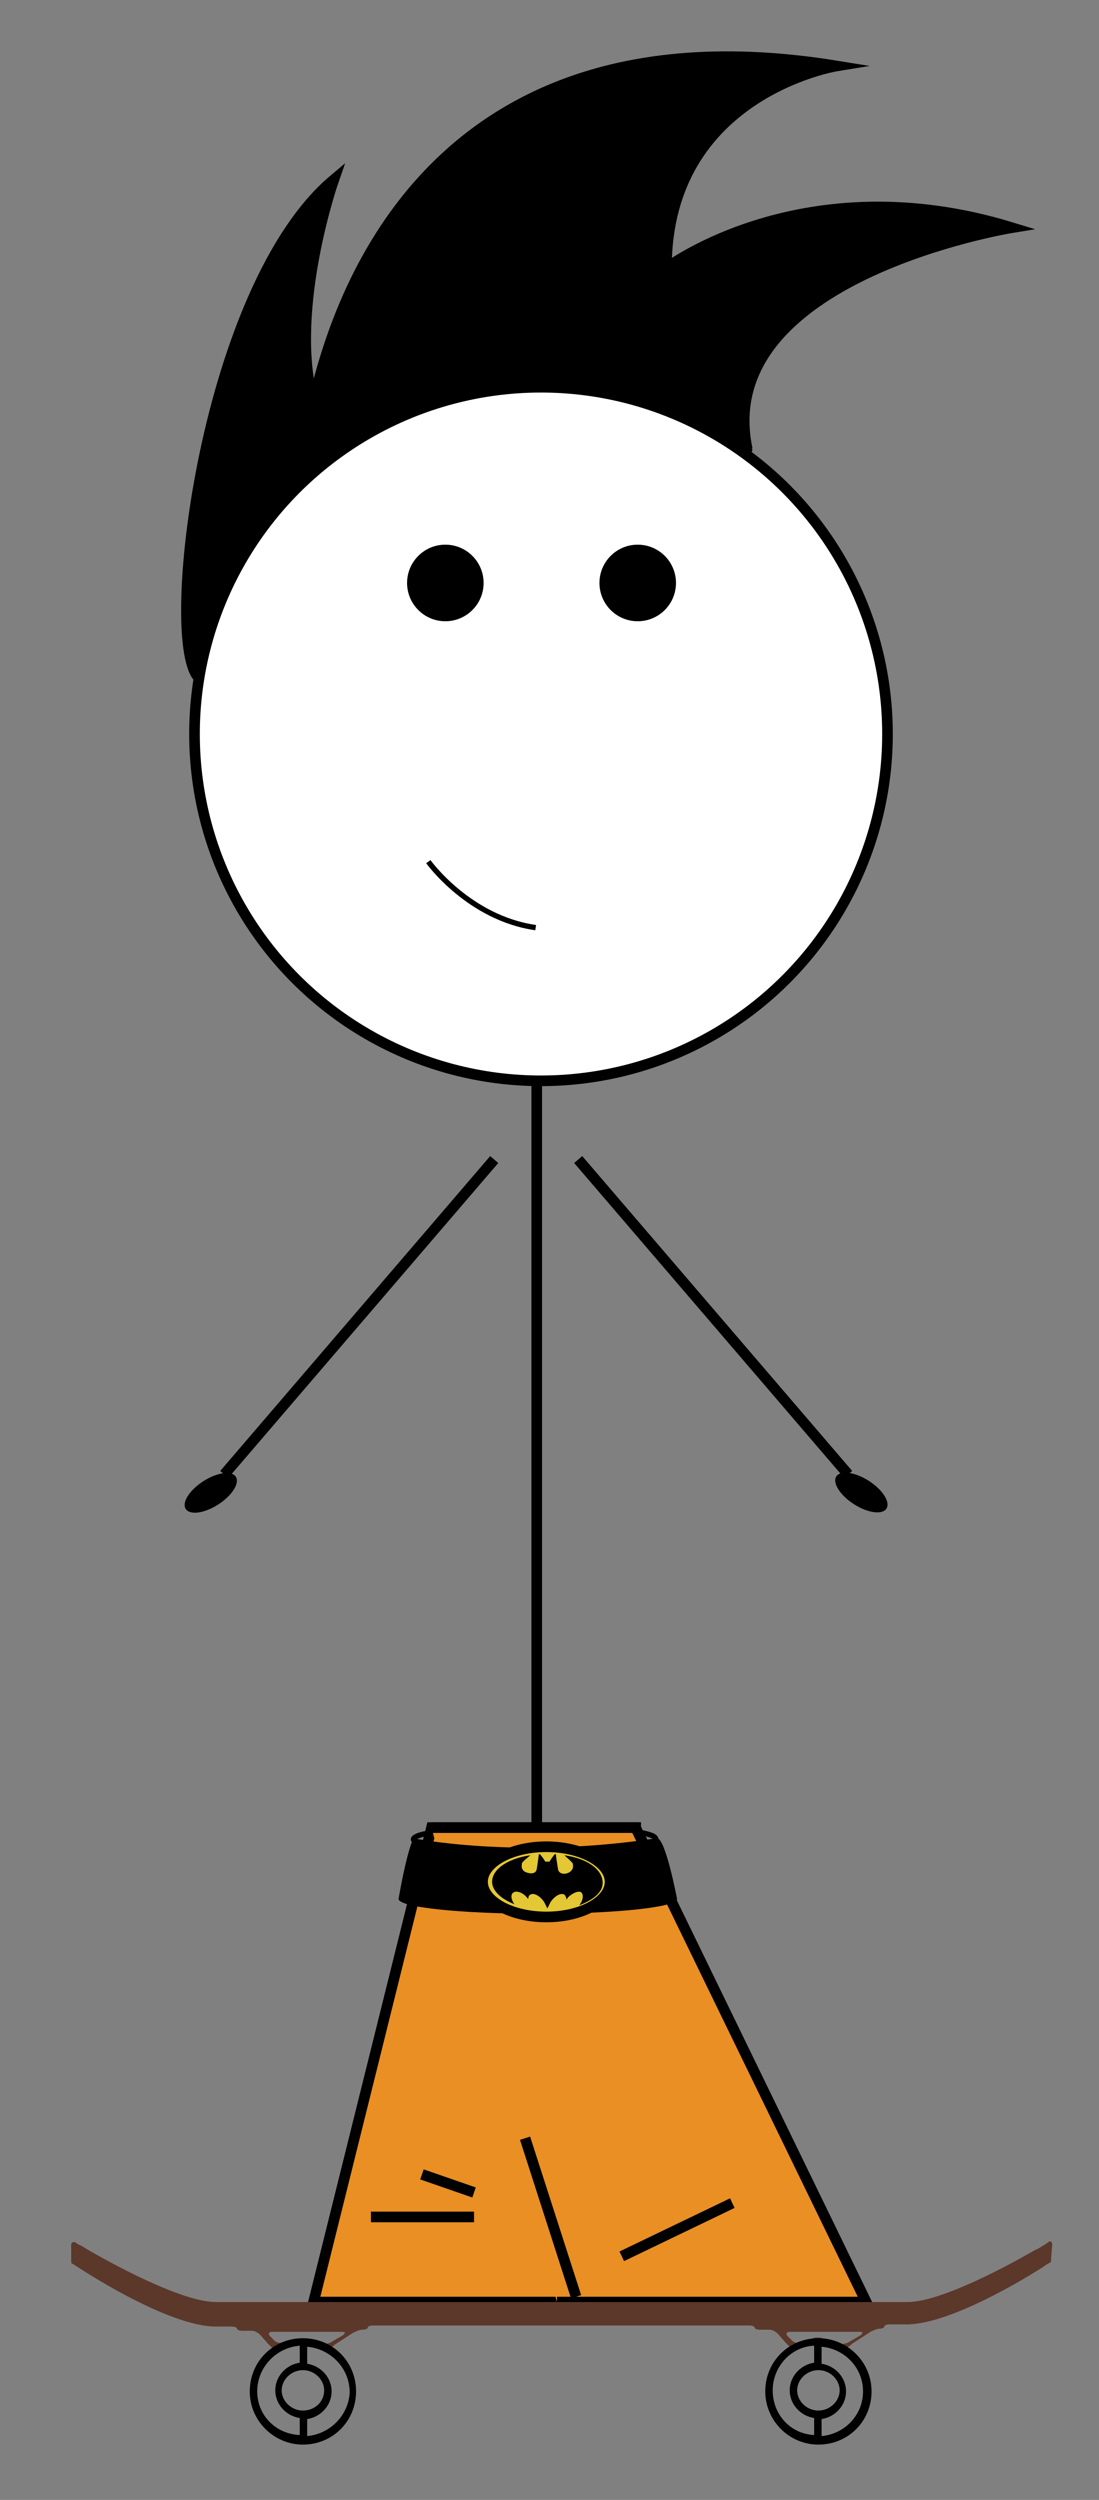 <?xml version="1.0" encoding="utf-8"?>
<!-- Generator: Adobe Illustrator 18.1.1, SVG Export Plug-In . SVG Version: 6.00 Build 0)  -->
<svg version="1.1" id="Layer_3" xmlns="http://www.w3.org/2000/svg" xmlns:xlink="http://www.w3.org/1999/xlink" x="0px" y="0px"
	 viewBox="-11 -53 103.4 235" enable-background="new -11 -53 103.4 235" xml:space="preserve">
<rect x="-11" y="-53" width="103.4" height="235" fill="#808080" stroke="none"/>
<g id="Fancy_pants">
	<path id="Hair" stroke="#000000" stroke-miterlimit="10" d="M8.9,7.6c-0.1,0.2-0.9,2.1-1.3,3C4.4,6.6,8.4-26,20.4-36.1
		c0,0-4.2,12-2,20.6C19-14.2,23.1-54,67.7-46.8c0,0-16,2.6-16,19c0,0,12.9-9.8,32.5-3.8c0,0-28.3,4.6-24.9,20.8
		C59.3-10.7,29.6-28.8,8.9,7.6z"/>
	<circle id="Face" fill="#FFFFFF" stroke="#000000" stroke-miterlimit="10" cx="39.9" cy="16" r="32.6"/>
	<g id="Eyes">
		<circle id="Right_eye" cx="49" cy="1.8" r="3.6"/>
		<circle id="Left_eye" cx="30.9" cy="1.8" r="3.6"/>
	</g>
	<path id="Smile" fill="none" stroke="#000000" stroke-width="0.5" stroke-miterlimit="10" d="M29.3,28c0,0,3.8,5.3,10.1,6.2"/>
	<g id="Open_mouth_1_" display="none">
		<path display="inline" fill="#FFFFFF" stroke="#000000" stroke-miterlimit="10" d="M83.2,44.1c-0.9,0.4-0.8,0.2-1.6-0.2
			c-6-3.2-9.8-8.1-10-13.8c-0.2-9.9,11-18.2,25-18.5c1.4,0,0.3,0,1.6,0c1.5,0-0.1,1.4,1,1.6"/>
		<path display="inline" fill="#FFFFFF" d="M83.1,45.1c-0.9,0.4,0.1-0.6-0.7-1.1c-6.1-3.1-10-8.2-10.1-13.8
			C72,20.4,83.4,11.6,97.9,11.8c1.4,0,0.4-0.1,1.8,0.1c1.1,0.1,0.5-0.3,0.4-0.7C100.1,11.1,104.3,34.2,83.1,45.1z"/>
	</g>
	<line id="Spine" fill="none" stroke="#000000" stroke-miterlimit="10" x1="39.5" y1="48.6" x2="39.5" y2="118.8"/>
	<g id="Left_hand">
		<line fill="none" stroke="#000000" stroke-miterlimit="10" x1="35.5" y1="56" x2="10.1" y2="85.6"/>
		<ellipse transform="matrix(-0.841 0.54 -0.54 -0.841 63.373 156)" cx="8.8" cy="87.3" rx="2.8" ry="1.3"/>
	</g>
	<g id="Right_hand">
		<line fill="none" stroke="#000000" stroke-miterlimit="10" x1="43.4" y1="56" x2="68.8" y2="85.6"/>
		<ellipse transform="matrix(0.842 0.54 -0.54 0.842 58.245 -24.005)" cx="70" cy="87.3" rx="2.8" ry="1.3"/>
	</g>
	<polygon id="Left_leg" fill="#E98F24" stroke="#000000" stroke-miterlimit="10" points="48.8,118.8 29.6,118.8 18.5,163.4 
		47.5,163.4 	"/>
	<polyline id="Right_leg" fill="#E98F24" stroke="#000000" stroke-miterlimit="10" points="41.4,163.4 70.5,163.4 48.8,118.8 
		29.6,118.8 	"/>
	<g id="Belt_1_">
		<path fill="none" stroke="#000000" stroke-width="0.5" stroke-miterlimit="10" d="M48.9,119.2c1.2,0.2,1.8,0.4,1.8,0.7
			c0,0.7-5.1,1.2-11.4,1.2c-6.3,0-11.4-0.5-11.4-1.2c0-0.2,0.6-0.5,1.7-0.6"/>
		<path d="M50.8,119.8c0.8-0.1,1.9,5.7,1.9,5.7c0,0.8-5.9,1.4-13.1,1.4c-7.2,0-13.1-0.6-13.1-1.4c0,0,0.7-4.2,1.4-5.7
			C27.8,119.8,37.6,121.8,50.8,119.8z"/>
		<g>
			<ellipse fill="#E3C734" stroke="#000000" stroke-miterlimit="10" cx="40.4" cy="123.9" rx="6" ry="3.3"/>
			<path d="M42.1,121.4c0.2,0.2,0.7,0.6,0.8,0.8c0,0.2,0.1,0.4-0.2,0.7c-0.3,0.3-1.1,0.4-1.2-0.2c-0.1-0.6-0.2-1.3-0.2-1.4
				c0,0,0,0-0.1,0c-0.2,0.2-0.5,0.7-0.5,0.7h-0.4c-0.1-0.2-0.4-0.6-0.5-0.7c0,0-0.1,0-0.1,0c0,0-0.1,0.8-0.2,1.4
				c-0.1,0.6-0.9,0.4-1.2,0.2c-0.3-0.3-0.2-0.5-0.2-0.7c0-0.2,0.6-0.6,0.8-0.8c-2.1,0.3-3.6,1.3-3.6,2.5c0,0.8,0.8,1.6,2.1,2.1
				c-0.3-0.4-0.4-0.9-0.1-1.1c0.3-0.2,0.9,0,1.3,0.5c0.1,0.1,0.1,0.1,0.1,0.2c0-0.2,0-0.4,0.2-0.5c0.3-0.2,0.9,0.1,1.3,0.7
				c0.1,0.2,0.2,0.4,0.3,0.6c0.1-0.2,0.2-0.4,0.3-0.6c0.4-0.6,1-0.9,1.3-0.7c0.1,0.1,0.2,0.3,0.2,0.5c0-0.1,0.1-0.1,0.1-0.2
				c0.5-0.5,1.1-0.7,1.3-0.5c0.2,0.2,0.2,0.7-0.2,1.2c1.3-0.5,2.2-1.2,2.2-2.1C45.7,122.7,44.2,121.7,42.1,121.4z"/>
		</g>
	</g>
	<line id="Leg_crack" fill="none" stroke="#000000" stroke-miterlimit="10" x1="38.4" y1="148" x2="43.2" y2="162.9"/>
	<g id="Left_pant_folds">
		<line fill="none" stroke="#000000" stroke-miterlimit="10" x1="23.9" y1="155.4" x2="33.6" y2="155.4"/>
		<line fill="none" stroke="#000000" stroke-miterlimit="10" x1="28.7" y1="151.4" x2="33.6" y2="153.1"/>
	</g>
	<line id="Right_pant_folds" fill="none" stroke="#000000" stroke-miterlimit="10" x1="47.5" y1="159.1" x2="57.9" y2="154.1"/>
</g>
<g id="Skateboard">
	<g id="Board">
		<path fill="#5B382A" d="M88,158c0-0.3-0.2-0.4-0.4-0.2l-0.3,0.2c-0.2,0.1-0.6,0.4-0.9,0.5c0,0-8.3,4.9-12,4.9c-4.4,0-32,0-32,0
			c-0.3,0-0.5,0-0.5,0c0,0,0,0-0.1,0c-1.8,0-28,0-32.5,0c-3.7,0-12-4.9-12-4.9c-0.2-0.1-0.6-0.4-0.9-0.5l-0.3-0.2
			c-0.2-0.1-0.4,0-0.4,0.2l0,1.3c0,0.3,0,0.5,0.1,0.5c0.1,0,0.3,0.2,0.5,0.3c0,0,8.4,5.6,13,5.6c0.5,0,1.5,0,1.5,0
			c0.3,0,0.5,0.1,0.5,0.2s0.2,0.2,0.5,0.2h0.9c0.3,0,0.6,0.2,0.8,0.4l0.7,0.8c0.2,0.2,0.4,0.4,0.5,0.5c0.1,0.1,0.3,0,0.6-0.1
			l1.5-0.8c0.2-0.1,0.6-0.1,0.9,0l1.7,0.8c0.2,0.1,0.5,0.2,0.6,0.1c0.1-0.1,0.3-0.2,0.5-0.4l1.7-1.1c0.2-0.1,0.6-0.3,0.9-0.3
			s0.5-0.1,0.5-0.2s0.2-0.2,0.5-0.2h17.2c0.3,0,0.5,0,0.5,0c0,0,0,0,0.1,0c1,0,17.6,0,17.6,0c0.3,0,0.5,0.1,0.5,0.2s0.2,0.2,0.5,0.2
			h0.9c0.3,0,0.6,0.2,0.8,0.4l0.7,0.8c0.2,0.2,0.4,0.4,0.5,0.5c0.1,0.1,0.3,0,0.6-0.1l1.5-0.8c0.2-0.1,0.6-0.1,0.9,0l1.7,0.8
			c0.2,0.1,0.5,0.2,0.6,0.1c0.1-0.1,0.3-0.2,0.5-0.4l1.7-1.1c0.2-0.1,0.6-0.3,0.9-0.3c0.2,0,0.4-0.1,0.4-0.2s0.2-0.2,0.5-0.2
			c0,0,1.1,0,1.6,0c4.6,0,13-5.5,13-5.5c0.2-0.2,0.5-0.3,0.5-0.3c0.1,0,0.1-0.3,0.1-0.5L88,158z M20.1,167.2
			c-0.2,0.1-0.6,0.2-0.9,0.1l-3.6-0.1c-0.3,0.1-0.6,0-0.8-0.2l-0.4-0.4c-0.2-0.2-0.1-0.4,0.2-0.4h6.6c0.3,0,0.3,0.1,0.1,0.3
			L20.1,167.2z M68.8,167.2c-0.2,0.1-0.6,0.2-0.9,0.1l-3.6-0.1c-0.3,0.1-0.6,0-0.8-0.2l-0.4-0.4c-0.2-0.2-0.1-0.4,0.2-0.4h6.6
			c0.3,0,0.3,0.1,0.1,0.3L68.8,167.2z"/>
	</g>
	<path id="wheel_1_" d="M17.5,166.8c-2.8,0-5,2.2-5,5c0,2.8,2.3,5,5,5c2.8,0,5-2.2,5-5C22.5,169,20.3,166.8,17.5,166.8z M17.5,169.8
		c1.1,0,2,0.9,2,1.9c0,1.1-0.9,1.9-2,1.9c-1.1,0-2-0.9-2-1.9C15.5,170.7,16.4,169.8,17.5,169.8z M13.2,171.8c0-2.2,1.7-4.1,4-4.3
		v1.6c-1.3,0.2-2.3,1.3-2.3,2.6c0,1.3,1,2.4,2.3,2.6v1.6C14.9,175.8,13.2,174,13.2,171.8z M17.9,176v-1.6c1.3-0.2,2.3-1.3,2.3-2.6
		c0-1.3-1-2.4-2.3-2.6v-1.6c2.2,0.2,4,2,4,4.3C21.8,174,20.1,175.8,17.9,176z"/>
	<path id="wheel" d="M66,166.8c-2.8,0-5,2.2-5,5c0,2.7,2.2,5,5,5c2.8,0,5-2.2,5-5C71,169,68.7,166.8,66,166.8z M66,169.8
		c1.1,0,2,0.9,2,1.9s-0.9,1.9-2,1.9c-1.1,0-2-0.9-2-1.9C64,170.7,64.9,169.8,66,169.8z M61.7,171.7c0-2.2,1.7-4.1,3.9-4.2v1.6
		c-1.3,0.2-2.3,1.3-2.3,2.6s1,2.4,2.3,2.6v1.6C63.4,175.8,61.7,174,61.7,171.7z M66.3,176v-1.6c1.3-0.2,2.3-1.3,2.3-2.6
		s-1-2.4-2.3-2.6v-1.6c2.2,0.2,3.9,2,3.9,4.2S68.5,175.8,66.3,176z"/>
</g>
</svg>
